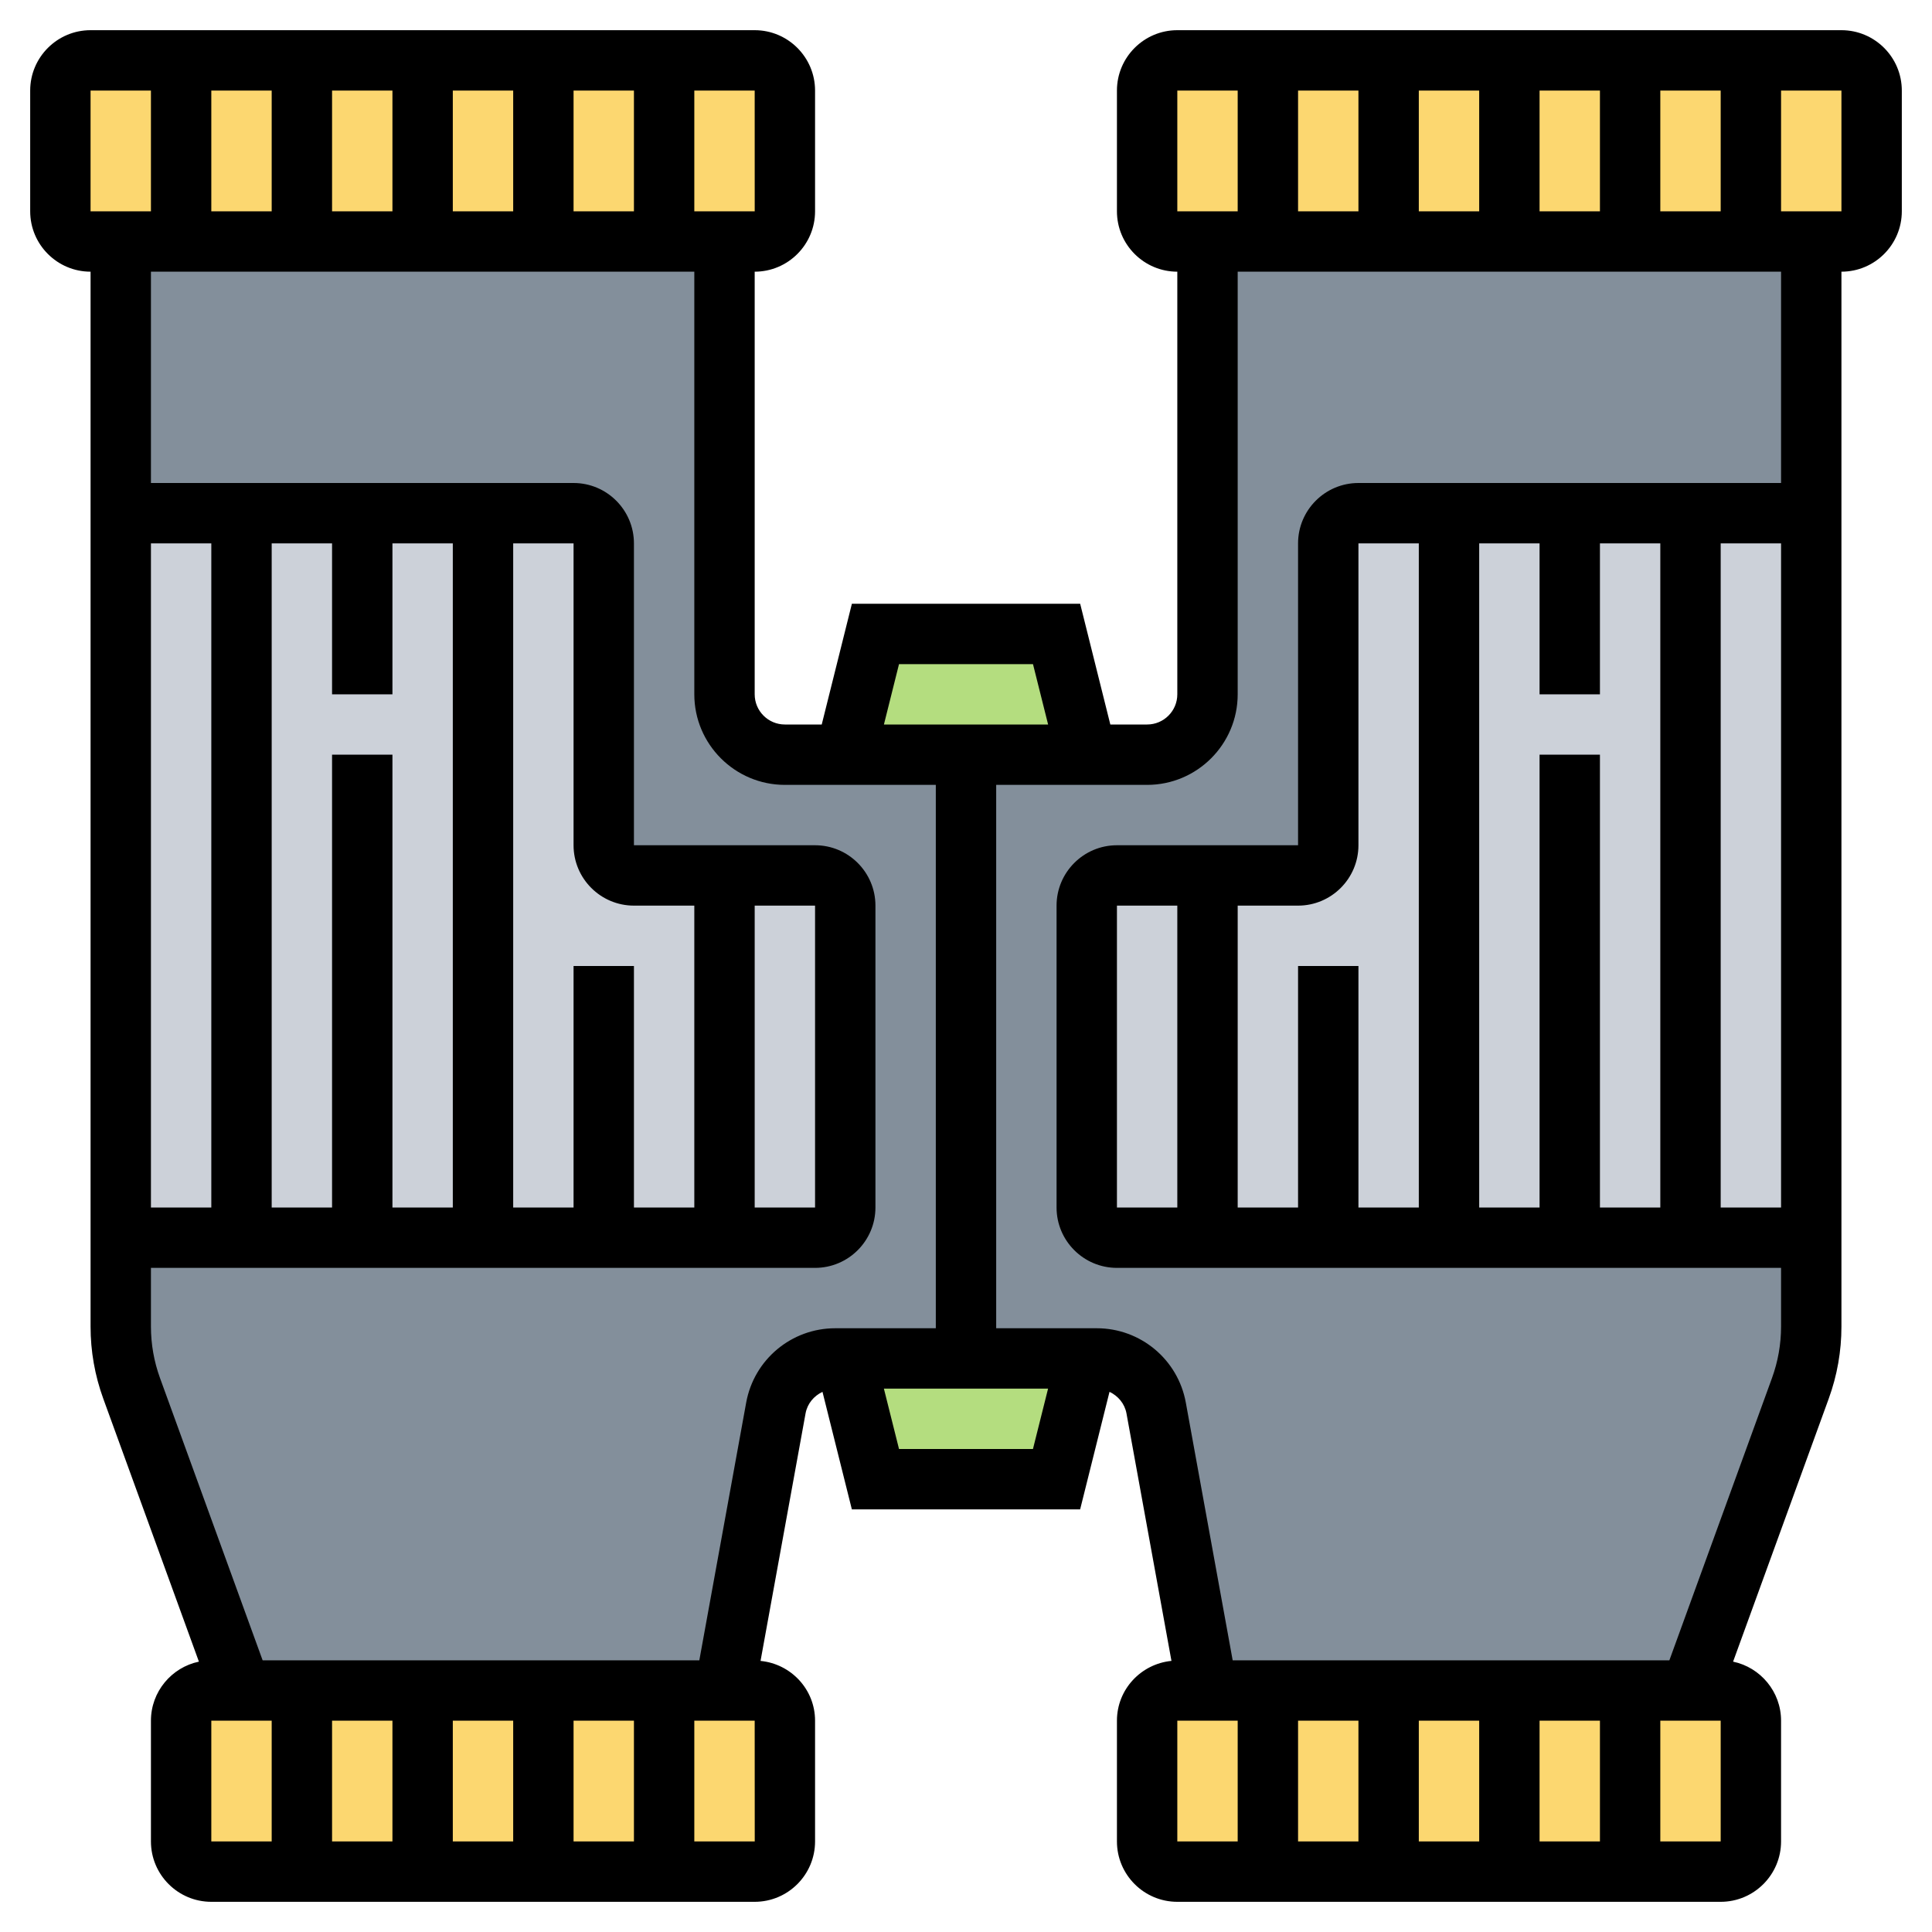<?xml version="1.0" encoding="iso-8859-1"?>
<!-- Generator: Adobe Illustrator 22.1.0, SVG Export Plug-In . SVG Version: 6.00 Build 0)  -->
<svg xmlns="http://www.w3.org/2000/svg" xmlns:xlink="http://www.w3.org/1999/xlink" version="1.1" id="Layer_1_1_" x="0px" y="0px" viewBox="0 0 64 64" style="enable-background:new 0 0 64 64;" xml:space="preserve" width="512" height="512">
<g>
	<g>
		<path style="fill:#838F9B;" d="M42,8h4h4h4h4h2v9h-4h-4h-4h-3c-0.55,0-1,0.45-1,1v10c0,0.55-0.45,1-1,1h-3h-3c-0.55,0-1,0.45-1,1    v10c0,0.55,0.45,1,1,1h3h8h4h4h4v2.94c0,0.7-0.12,1.4-0.36,2.05L56,56h-2h-4h-4h-4h-2l-1.7-9.36c-0.17-0.95-1-1.64-1.97-1.64H36    h-4V25h4h2c1.1,0,2-0.9,2-2V8H42z"/>
		<path style="fill:#838F9B;" d="M24,8v15c0,1.1,0.9,2,2,2h2h4v20h-4h-0.33c-0.97,0-1.8,0.69-1.97,1.64L24,56h-2h-4h-4h-4H8    L4.36,45.99C4.12,45.34,4,44.64,4,43.94V41h4h4h4h4h4h3c0.55,0,1-0.45,1-1V30c0-0.55-0.45-1-1-1h-3h-3c-0.55,0-1-0.45-1-1V18    c0-0.55-0.45-1-1-1h-3h-4H8H4V8h2h4h4h4h4H24z"/>
		<path style="fill:#FCD770;" d="M61,2H39c-0.55,0-1,0.45-1,1v4c0,0.55,0.45,1,1,1h22c0.55,0,1-0.45,1-1V3C62,2.45,61.55,2,61,2z"/>
		<path style="fill:#FCD770;" d="M25,2H3C2.45,2,2,2.45,2,3v4c0,0.55,0.45,1,1,1h22c0.55,0,1-0.45,1-1V3C26,2.45,25.55,2,25,2z"/>
		<path style="fill:#FCD770;" d="M57,56H39c-0.55,0-1,0.45-1,1v4c0,0.55,0.45,1,1,1h18c0.55,0,1-0.45,1-1v-4    C58,56.45,57.55,56,57,56z"/>
		<path style="fill:#FCD770;" d="M25,56H7c-0.55,0-1,0.45-1,1v4c0,0.55,0.45,1,1,1h18c0.55,0,1-0.45,1-1v-4C26,56.45,25.55,56,25,56    z"/>
		<polygon style="fill:#B4DD7F;" points="35,21 36,25 32,25 28,25 29,21   "/>
		<polygon style="fill:#B4DD7F;" points="36,45 35,49 29,49 28,45 32,45   "/>
		<path style="fill:#CCD1D9;" d="M27,29h-3h-3c-0.55,0-1-0.45-1-1V18c0-0.55-0.45-1-1-1H4v24h23c0.55,0,1-0.45,1-1V30    C28,29.45,27.55,29,27,29z"/>
		<path style="fill:#CCD1D9;" d="M45,17c-0.55,0-1,0.45-1,1v10c0,0.55-0.45,1-1,1h-6c-0.55,0-1,0.45-1,1v10c0,0.55,0.45,1,1,1h23V17    H45z"/>
	</g>
	<path d="M61,1H39c-1.103,0-2,0.897-2,2v4c0,1.103,0.897,2,2,2v14c0,0.551-0.448,1-1,1h-1.219l-0.999-4h-7.562l-0.999,4H26   c-0.552,0-1-0.449-1-1V9c1.103,0,2-0.897,2-2V3c0-1.103-0.897-2-2-2H3C1.897,1,1,1.897,1,3v4c0,1.103,0.897,2,2,2v34.943   c0,0.818,0.142,1.623,0.422,2.392l3.167,8.709C5.683,55.234,5,56.039,5,57v4c0,1.103,0.897,2,2,2h18c1.103,0,2-0.897,2-2v-4   c0-1.036-0.795-1.881-1.806-1.98l1.491-8.198c0.059-0.326,0.277-0.58,0.561-0.715L28.219,50h7.562l0.973-3.894   c0.283,0.135,0.502,0.39,0.562,0.715l1.49,8.198C37.795,55.119,37,55.964,37,57v4c0,1.103,0.897,2,2,2h18c1.103,0,2-0.897,2-2v-4   c0-0.961-0.683-1.766-1.589-1.956l3.167-8.709C60.858,45.566,61,44.762,61,43.943V9c1.103,0,2-0.897,2-2V3C63,1.897,62.103,1,61,1z    M55,7V3h2v4H55z M43,7V3h2v4H43z M47,3h2v4h-2V3z M51,3h2v4h-2V3z M39,3h2v4h-2V3z M29.781,22h4.438l0.501,2h-5.439L29.781,22z    M7,7V3h2v4H7z M11,3h2v4h-2V3z M15,3h2v4h-2V3z M19,3h2v4h-2V3z M25.001,7H23V3h2L25.001,7z M3,3h2v4H3V3z M13,23v-5h2v22h-2V25   h-2v15H9V18h2v5H13z M21,30h2v10h-2v-8h-2v8h-2V18h2v10C19,29.103,19.897,30,21,30z M27,30v10h-2V30H27z M7,40H5V18h2V40z M7,57h2   v4H7V57z M21,57v4h-2v-4H21z M17,61h-2v-4h2V61z M13,61h-2v-4h2V61z M23,61v-4h2l0.002,4H23z M24.718,46.464L23.166,55H8.7   l-3.399-9.349C5.102,45.103,5,44.528,5,43.943V42h22c1.103,0,2-0.897,2-2V30c0-1.103-0.897-2-2-2h-6V18c0-1.103-0.897-2-2-2H5V9h18   v14c0,1.654,1.346,3,3,3h5v18h-3.331C26.218,44,24.977,45.036,24.718,46.464z M29.781,48l-0.501-2h5.439l-0.501,2H29.781z M39,57h2   v4h-2V57z M53,57v4h-2v-4H53z M49,61h-2v-4h2V61z M45,61h-2v-4h2V61z M57,61h-2v-4h2V61z M51,25v15h-2V18h2v5h2v-5h2v22h-2V25H51z    M43,32v8h-2V30h2c1.103,0,2-0.897,2-2V18h2v22h-2v-8H43z M37,40V30h2v10H37z M57,18h2v22h-2V18z M59,16H45c-1.103,0-2,0.897-2,2   v10h-6c-1.103,0-2,0.897-2,2v10c0,1.103,0.897,2,2,2h22v1.943c0,0.585-0.102,1.159-0.301,1.708L55.3,55H40.834l-1.552-8.536   C39.023,45.036,37.782,44,36.331,44H33V26h5c1.654,0,3-1.346,3-3V9h18V16z M61,7h-2V3h2V7z"/>
</g>
</svg>
